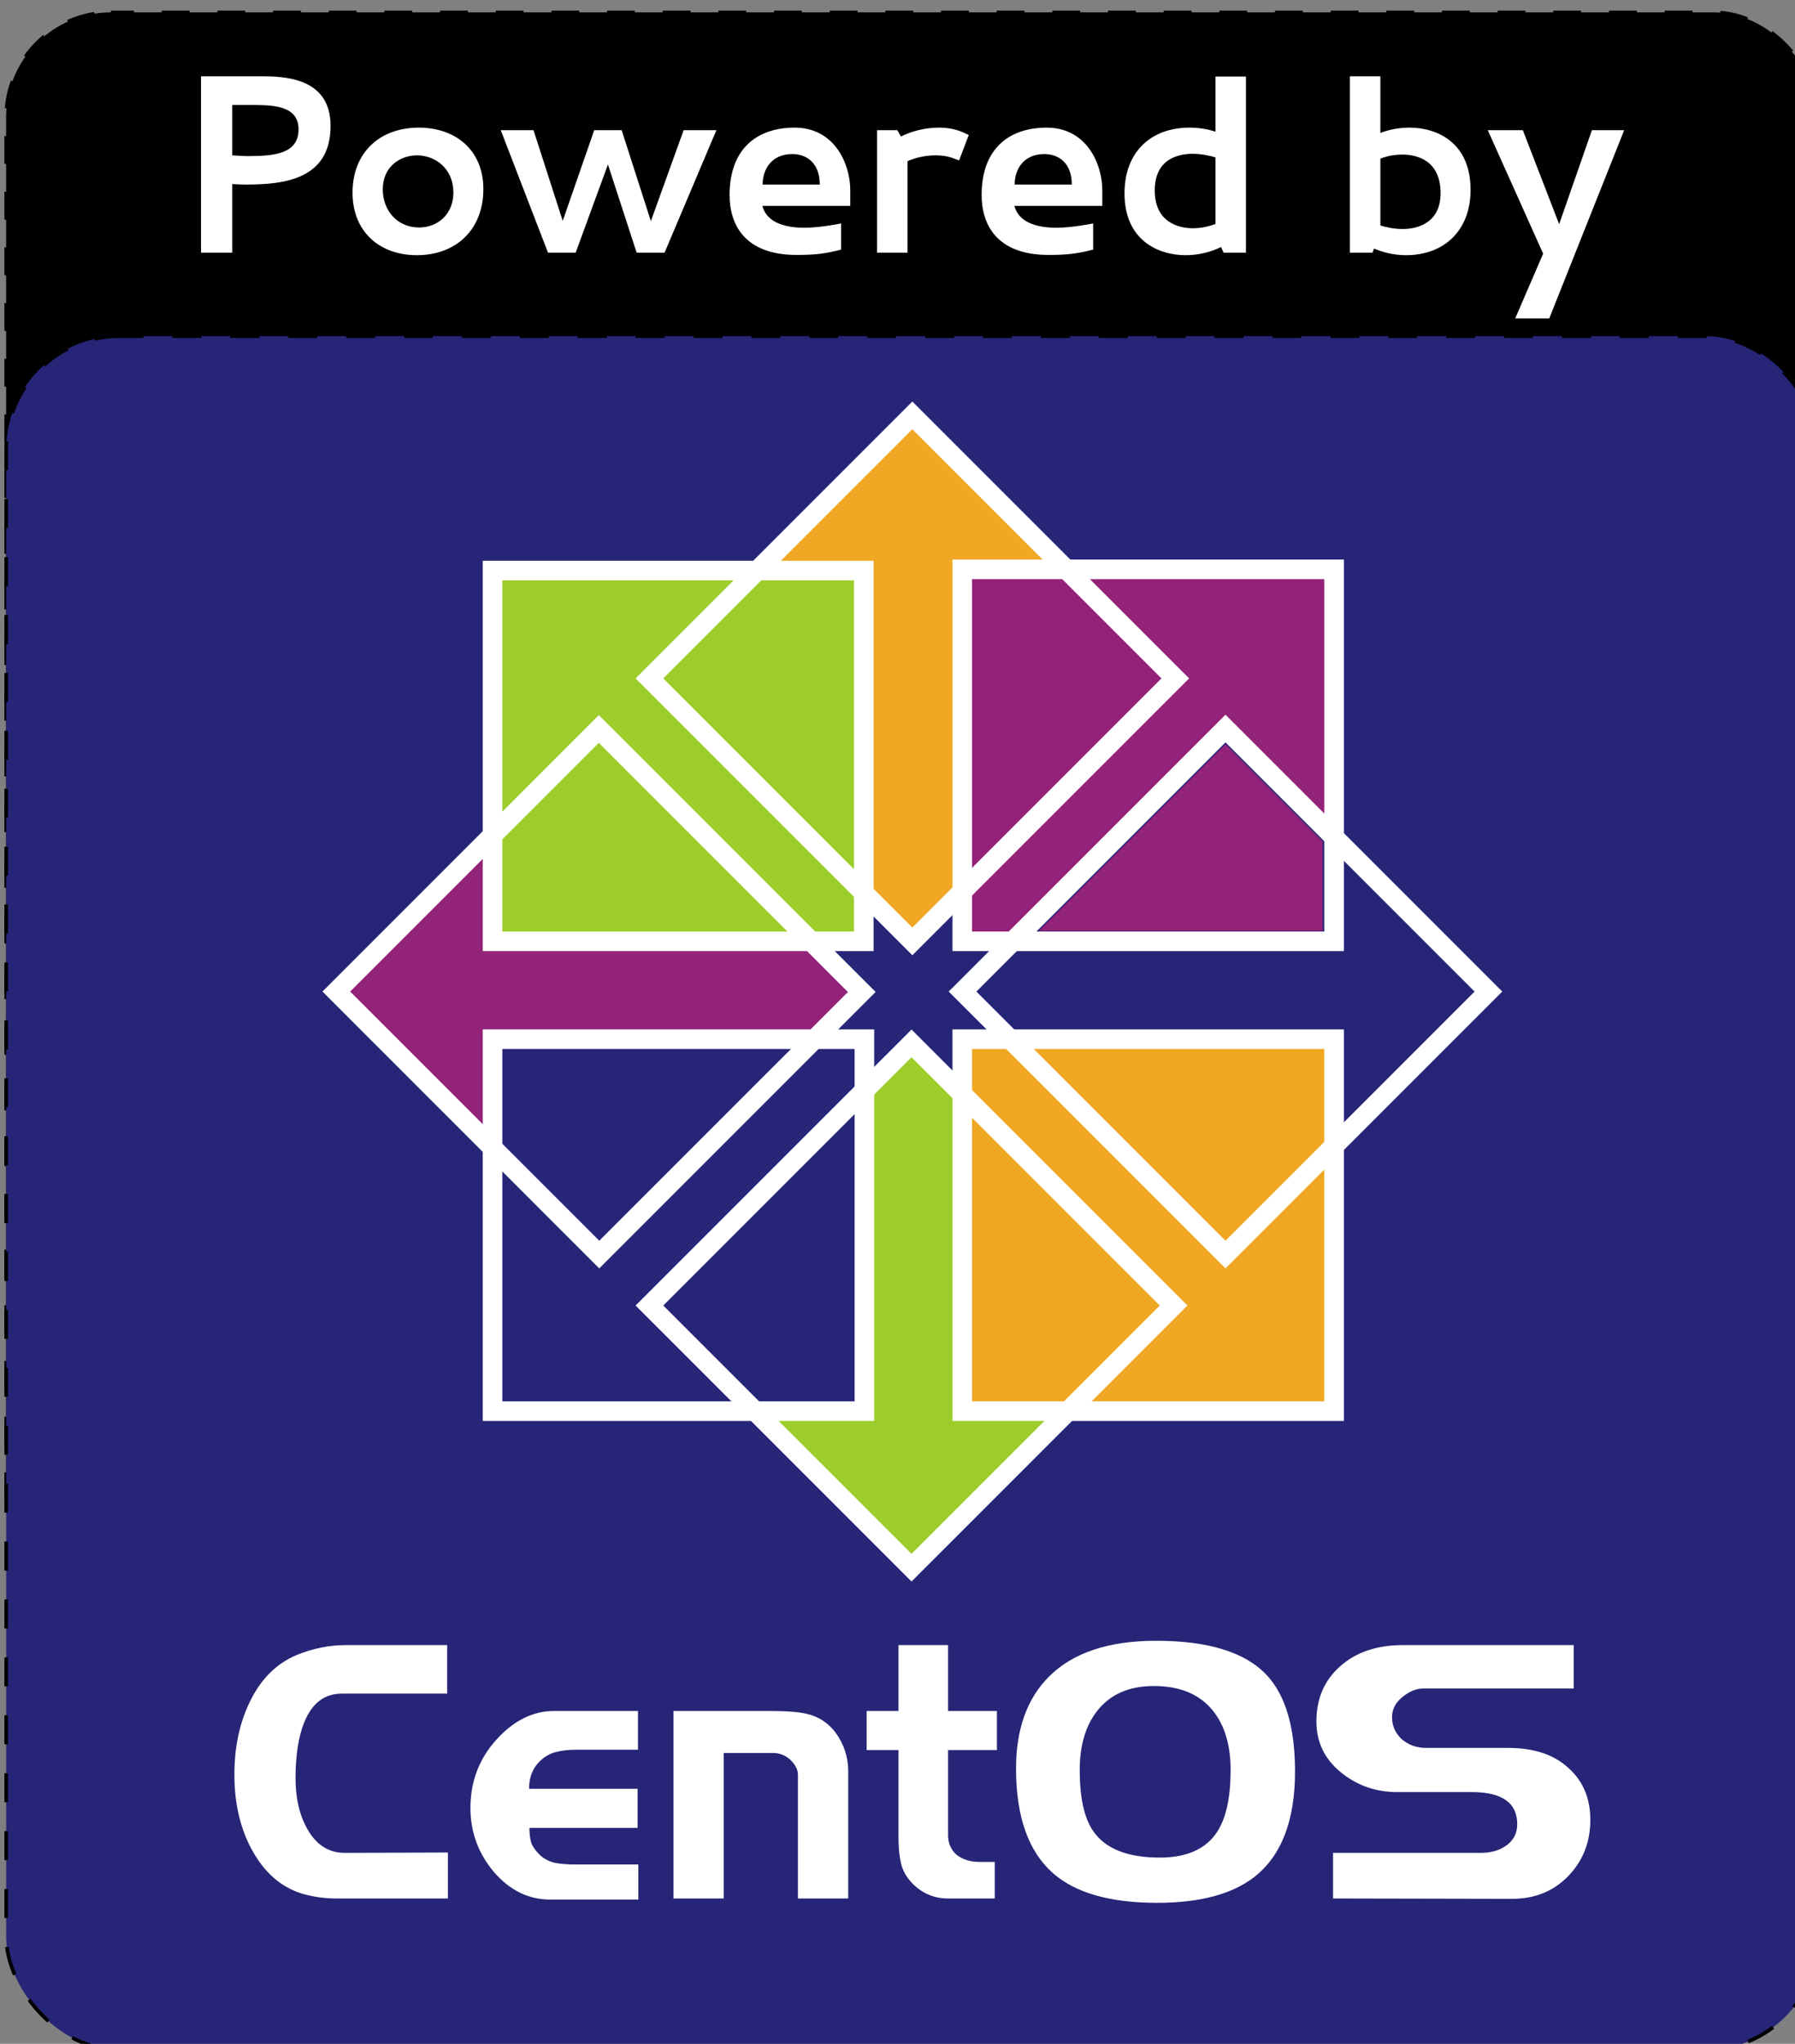 <?xml version="1.0" encoding="UTF-8" standalone="no"?>
<!-- Created with Inkscape (http://www.inkscape.org/) -->

<svg
   xmlns:dc="http://purl.org/dc/elements/1.1/"
   xmlns:cc="http://creativecommons.org/ns#"
   xmlns:rdf="http://www.w3.org/1999/02/22-rdf-syntax-ns#"
   xmlns:svg="http://www.w3.org/2000/svg"
   xmlns="http://www.w3.org/2000/svg"
   xmlns:sodipodi="http://sodipodi.sourceforge.net/DTD/sodipodi-0.dtd"
   xmlns:inkscape="http://www.inkscape.org/namespaces/inkscape"
   width="744.094"
   height="847"
   id="svg3506"
   version="1.1"
   inkscape:version="0.47 r22583"
   sodipodi:docname="Powered-CentOS.svg"
   inkscape:export-filename="/home/william/Documentos/artes graficas/fedora/funcionaconfedora.png"
   inkscape:export-xdpi="57.049999"
   inkscape:export-ydpi="57.049999">
  <rect width="100%" height="100%" fill="#808080" stroke="none"/>
  <defs
     id="defs3508">
    <linearGradient
       id="linearGradient3937">
      <stop
         style="stop-color:#262577;stop-opacity:1;"
         offset="0"
         id="stop3939" />
      <stop
         style="stop-color:#262577;stop-opacity:0;"
         offset="1"
         id="stop3941" />
    </linearGradient>
    <inkscape:perspective
       sodipodi:type="inkscape:persp3d"
       inkscape:vp_x="0 : 526.18109 : 1"
       inkscape:vp_y="0 : 1000 : 0"
       inkscape:vp_z="744.09448 : 526.18109 : 1"
       inkscape:persp3d-origin="372.04724 : 350.78739 : 1"
       id="perspective28" />
    <inkscape:perspective
       id="perspective25"
       inkscape:persp3d-origin="32 : 21.333333 : 1"
       inkscape:vp_z="64 : 32 : 1"
       inkscape:vp_y="0 : 1000 : 0"
       inkscape:vp_x="0 : 32 : 1"
       sodipodi:type="inkscape:persp3d" />
    <inkscape:perspective
       id="perspective3123"
       inkscape:persp3d-origin="0.5 : 0.33333333 : 1"
       inkscape:vp_z="1 : 0.5 : 1"
       inkscape:vp_y="0 : 1000 : 0"
       inkscape:vp_x="0 : 0.5 : 1"
       sodipodi:type="inkscape:persp3d" />
  </defs>
  <sodipodi:namedview
     id="base"
     pagecolor="#ffffff"
     bordercolor="#666666"
     borderopacity="1.0"
     inkscape:pageopacity="0.0"
     inkscape:pageshadow="2"
     inkscape:zoom="0.043076188"
     inkscape:cx="-35.868241"
     inkscape:cy="488.90798"
     inkscape:document-units="px"
     inkscape:current-layer="layer1"
     showgrid="false"
     inkscape:window-width="1366"
     inkscape:window-height="693"
     inkscape:window-x="0"
     inkscape:window-y="25"
     inkscape:window-maximized="1"
     inkscape:snap-global="false" />
  <g
     inkscape:label="Capa 1"
     inkscape:groupmode="layer"
     id="layer1"
     transform="translate(0,-205.361)">
    <g
       id="g3969">
      <rect
         ry="43.465"
         y="210.487"
         x="2.535"
         height="656.468"
         width="751.34"
         id="rect3965"
         style="fill:#000000;fill-opacity:1;stroke:#000000;stroke-width:1.442;stroke-miterlimit:4;stroke-opacity:1;stroke-dasharray:11.537, 11.537;stroke-dashoffset:2.019" />
      <rect
         style="fill:#262577;fill-opacity:1;stroke:#000000;stroke-width:1.5;stroke-miterlimit:4;stroke-opacity:1;stroke-dasharray:12, 12;stroke-dashoffset:2.1"
         id="rect3955"
         width="751.282"
         height="710.256"
         x="2.564"
         y="344.67"
         ry="47.026" />
      <g
         id="flowRoot3073"
         style="font-size:40px;font-style:normal;font-variant:normal;font-weight:normal;font-stretch:normal;line-height:125%;letter-spacing:0px;word-spacing:0px;fill:#ffffff;fill-opacity:1;stroke:none;font-family:Monospace;-inkscape-font-specification:Monospace"
         transform="matrix(1.62,0,0,1.62,-28.168,-780.84)">
        <path
           id="path4199"
           style="font-size:65px;font-weight:bold;fill:#ffffff;font-family:Cantarell;-inkscape-font-specification:Cantarell Bold"
           d="m 68.824,628.286 0,45.11 7.995,0 0,-17.55 c 1.17,0.065 2.275,0.13 3.51,0.13 9.75,0 21.645,-1.3 21.645,-15.015 0,-12.415 -11.96,-12.675 -17.81,-12.675 l -15.34,0 m 7.995,7.345 5.85,0 c 5.85,0 11.115,0.715 11.115,6.24 0,6.24 -6.175,6.825 -13,6.825 -1.365,0 -2.665,-0.13 -3.965,-0.195 l 0,-12.87" />
        <path
           id="path4201"
           style="font-size:65px;font-weight:bold;fill:#ffffff;font-family:Cantarell;-inkscape-font-specification:Cantarell Bold"
           d="m 124.563,641.416 c -10.075,0 -16.965,6.435 -16.965,16.64 0,10.01 6.955,15.99 16.445,15.99 9.945,0 17.03,-6.435 17.03,-16.9 0,-10.14 -7.28,-15.73 -16.51,-15.73 m -0.455,7.085 c 4.355,0 9.295,3.12 9.295,9.555 0,5.46 -3.965,8.905 -8.775,8.905 -5.59,0 -9.295,-4.355 -9.295,-9.75 0,-5.915 4.55,-8.71 8.775,-8.71" />
        <path
           id="path4203"
           style="font-size:65px;font-weight:bold;fill:#ffffff;font-family:Cantarell;-inkscape-font-specification:Cantarell Bold"
           d="m 145.521,642.066 12.09,31.33 7.085,0 8.255,-22.555 7.345,22.555 7.15,0 13.26,-31.33 -8.385,0 -8.385,23.27 -7.475,-23.27 -7.02,0 -8.06,23.205 -7.475,-23.205 -8.385,0" />
        <path
           id="path4205"
           style="font-size:65px;font-weight:bold;fill:#ffffff;font-family:Cantarell;-inkscape-font-specification:Cantarell Bold"
           d="m 232.618,665.921 c 0,0 -5.265,1.105 -9.36,1.105 -7.41,0 -10.075,-2.795 -10.79,-5.59 l 22.49,0 0,-4.03 c 0,-6.63 -3.965,-15.99 -14.235,-15.99 -9.425,0 -16.64,5.2 -16.64,17.225 0,7.28 3.575,15.34 17.16,15.34 4.16,0 6.955,-0.26 10.335,-1.105 l 1.04,-0.26 0,-6.695 m -12.48,-17.745 c 3.77,0 7.02,2.405 7.02,7.8 l -14.625,0 c 0,-3.9 2.275,-7.8 7.605,-7.8" />
        <path
           id="path4207"
           style="font-size:65px;font-weight:bold;fill:#ffffff;font-family:Cantarell;-inkscape-font-specification:Cantarell Bold"
           d="m 247.925,643.691 -0.91,-1.625 -5.2,0 0,31.33 7.8,0 0,-23.4 c 2.21,-0.975 4.745,-1.495 7.215,-1.495 1.755,0 3.25,0.26 4.745,0.845 l 1.235,0.455 2.47,-6.5 -1.105,-0.52 c -2.08,-0.975 -4.29,-1.365 -6.5,-1.365 -3.64,0 -7.02,0.91 -9.75,2.275" />
        <path
           id="path4209"
           style="font-size:65px;font-weight:bold;fill:#ffffff;font-family:Cantarell;-inkscape-font-specification:Cantarell Bold"
           d="m 297.11,665.921 c 0,0 -5.265,1.105 -9.36,1.105 -7.41,0 -10.075,-2.795 -10.79,-5.59 l 22.49,0 0,-4.03 c 0,-6.63 -3.965,-15.99 -14.235,-15.99 -9.425,0 -16.64,5.2 -16.64,17.225 0,7.28 3.575,15.34 17.16,15.34 4.16,0 6.955,-0.26 10.335,-1.105 l 1.04,-0.26 0,-6.695 m -12.48,-17.745 c 3.77,0 7.02,2.405 7.02,7.8 l -14.625,0 c 0,-3.9 2.275,-7.8 7.605,-7.8" />
        <path
           id="path4211"
           style="font-size:65px;font-weight:bold;fill:#ffffff;font-family:Cantarell;-inkscape-font-specification:Cantarell Bold"
           d="m 305.137,658.251 c 0,11.895 8.515,15.795 15.665,15.795 2.73,0 5.98,-0.585 9.035,-2.08 l 0.65,1.43 5.72,0 0,-45.045 -7.8,0 0,14.105 c -1.95,-0.65 -4.16,-1.04 -6.695,-1.04 -9.425,0 -16.575,5.85 -16.575,16.835 m 17.485,8.905 c -3.9,0 -9.75,-1.69 -9.75,-9.685 0,-7.93 5.85,-9.36 9.685,-9.36 2.21,0 4.355,0.455 5.85,0.91 l 0,17.03 c -1.495,0.585 -3.575,1.105 -5.785,1.105" />
        <path
           id="path4213"
           style="font-size:65px;font-weight:bold;fill:#ffffff;font-family:Cantarell;-inkscape-font-specification:Cantarell Bold"
           d="m 362.808,628.286 0,45.11 5.785,0 0.39,-1.04 c 2.145,0.91 5.005,1.69 8.19,1.69 9.685,0 16.51,-6.24 16.51,-16.705 0,-12.285 -8.775,-15.925 -15.6,-15.925 -2.795,0 -5.33,0.52 -7.475,1.365 l 0,-14.495 -7.8,0 m 13.39,20.02 c 3.9,0 9.815,1.56 9.815,9.88 0,7.54 -5.785,9.165 -9.685,9.165 -2.21,0 -4.29,-0.455 -5.72,-0.91 l 0,-17.095 c 2.015,-0.78 3.9,-1.04 5.59,-1.04" />
        <path
           id="path4215"
           style="font-size:65px;font-weight:bold;fill:#ffffff;font-family:Cantarell;-inkscape-font-specification:Cantarell Bold"
           d="m 398.089,642.066 14.17,31.59 -7.15,16.575 8.71,0 19.175,-48.165 -8.255,0 -8.385,24.05 -9.295,-24.05 -8.97,0" />
      </g>
      <g
         transform="matrix(8.113,0,0,8.113,118.592,356.661)"
         inkscape:label="Layer 1"
         id="layer1-9">
        <g
           id="g2298"
           transform="translate(-165.576,-698.66)">
          <rect
             transform="matrix(-0.707,-0.707,0.707,-0.707,0,0)"
             y="-375.163"
             x="-654.556"
             height="18.998"
             width="19.001"
             id="rect2070"
             style="fill:#efa724;fill-opacity:1;stroke:none"
             inkscape:export-filename="/home/angenenr/Desktop/downloads/path2408.png"
             inkscape:export-xdpi="2522.53"
             inkscape:export-ydpi="2522.53" />
          <rect
             transform="matrix(-0.707,-0.707,0.707,-0.707,0,0)"
             y="-397.792"
             x="-654.558"
             height="18.998"
             width="19.001"
             id="rect2068"
             style="fill:#932279;fill-opacity:1;stroke:none"
             inkscape:export-filename="/home/angenenr/Desktop/downloads/path2408.png"
             inkscape:export-xdpi="2522.53"
             inkscape:export-ydpi="2522.53" />
          <rect
             y="709.156"
             x="176.13"
             height="18.947"
             width="18.95"
             id="rect1274"
             style="fill:#9ccd2a;fill-opacity:1;stroke:none"
             inkscape:export-filename="/home/angenenr/Desktop/downloads/path2408.png"
             inkscape:export-xdpi="2522.53"
             inkscape:export-ydpi="2522.53" />
          <rect
             transform="matrix(-0.707,-0.707,0.707,-0.707,0,0)"
             y="-397.821"
             x="-677.162"
             height="18.948"
             width="18.951"
             id="rect2064"
             style="fill:#9ccd2a;fill-opacity:1;stroke:none"
             inkscape:export-filename="/home/angenenr/Desktop/downloads/path2408.png"
             inkscape:export-xdpi="2522.53"
             inkscape:export-ydpi="2522.53" />
          <rect
             y="733.106"
             x="176.13"
             height="18.997"
             width="19"
             id="rect2039"
             style="fill:#262577;fill-opacity:1;stroke:none"
             inkscape:export-filename="/home/angenenr/Desktop/downloads/path2408.png"
             inkscape:export-xdpi="2522.53"
             inkscape:export-ydpi="2522.53" />
          <rect
             transform="matrix(-0.707,-0.707,0.707,-0.707,0,0)"
             y="-375.165"
             x="-677.184"
             height="18.998"
             width="19.001"
             id="rect2066"
             style="fill:#262577;fill-opacity:1;stroke:none"
             inkscape:export-filename="/home/angenenr/Desktop/downloads/path2408.png"
             inkscape:export-xdpi="2522.53"
             inkscape:export-ydpi="2522.53" />
          <rect
             y="709.106"
             x="200.13"
             height="18.997"
             width="19"
             id="rect2041"
             style="fill:#932279;fill-opacity:1;stroke:none"
             inkscape:export-filename="/home/angenenr/Desktop/downloads/path2408.png"
             inkscape:export-xdpi="2522.53"
             inkscape:export-ydpi="2522.53" />
          <rect
             transform="matrix(-0.707,-0.707,0.707,-0.707,0,0)"
             y="-375.165"
             x="-677.184"
             height="18.998"
             width="19.001"
             id="rect2082"
             style="fill:#262577;fill-opacity:1;stroke:#b091bc;stroke-width:0;stroke-linejoin:miter;stroke-miterlimit:4;stroke-opacity:0;stroke-dasharray:none"
             inkscape:export-filename="/home/angenenr/Desktop/downloads/path2408.png"
             inkscape:export-xdpi="2522.53"
             inkscape:export-ydpi="2522.53" />
          <rect
             y="733.106"
             x="200.13"
             height="18.997"
             width="19"
             id="rect2086"
             style="fill:#efa724;fill-opacity:1;stroke:none"
             inkscape:export-filename="/home/angenenr/Desktop/downloads/path2408.png"
             inkscape:export-xdpi="2522.53"
             inkscape:export-ydpi="2522.53" />
          <path
             id="rect2140"
             d="m 197.576,728.807 0.354,-0.354 13.435,-13.435 0.354,-0.354 -0.354,-0.354 -13.435,-13.435 -0.354,-0.354 -0.354,0.354 -13.435,13.435 -0.354,0.354 0.354,0.354 13.435,13.435 0.354,0.354 z m 0,-1.414 -12.728,-12.728 12.728,-12.728 12.728,12.728 -12.728,12.728 z"
             style="fill:#ffffff;fill-opacity:1;stroke:none"
             inkscape:export-filename="/home/angenenr/Desktop/downloads/path2408.png"
             inkscape:export-xdpi="2522.53"
             inkscape:export-ydpi="2522.53" />
          <path
             id="rect2142"
             d="m 181.578,744.803 0.354,-0.354 13.413,-13.413 0.354,-0.354 -0.354,-0.354 -13.435,-13.435 -0.354,-0.354 -0.354,0.354 -13.413,13.413 -0.354,0.354 0.354,0.354 13.435,13.435 0.354,0.354 z m 0,-1.414 -12.728,-12.728 12.706,-12.705 12.728,12.728 -12.706,12.705 z"
             style="fill:#ffffff;fill-opacity:1;stroke:none" />
          <path
             id="rect2144"
             d="m 175.625,708.656 0,0.5 0,18.938 0,0.5 0.5,0 18.969,0 0.5,0 0,-0.5 0,-18.938 0,-0.5 -0.5,0 -18.969,0 -0.5,0 z m 1,1 17.969,0 0,17.938 -17.969,0 0,-17.938 z"
             style="fill:#ffffff;fill-opacity:1;stroke:none"
             inkscape:export-filename="/home/angenenr/Desktop/downloads/path2408.png"
             inkscape:export-xdpi="2522.53"
             inkscape:export-ydpi="2522.53" />
          <path
             id="rect2146"
             d="m 197.533,760.796 0.354,-0.354 13.391,-13.39 0.354,-0.354 -0.354,-0.354 -13.391,-13.39 -0.354,-0.354 -0.354,0.354 -13.391,13.39 -0.354,0.354 0.354,0.354 13.391,13.39 0.354,0.354 z m 0,-1.414 -12.684,-12.683 12.684,-12.683 12.684,12.683 -12.684,12.683 z"
             style="fill:#ffffff;fill-opacity:1;stroke:none"
             inkscape:export-filename="/home/angenenr/Desktop/downloads/path2408.png"
             inkscape:export-xdpi="2522.53"
             inkscape:export-ydpi="2522.53" />
          <path
             id="rect2148"
             d="m 175.625,732.594 0,0.5 0,19 0,0.5 0.5,0 19,0 0.5,0 0,-0.5 0,-19 0,-0.5 -0.5,0 -19,0 -0.5,0 z m 1,1 18,0 0,18 -18,0 0,-18 z"
             style="fill:#ffffff;fill-opacity:1;stroke:none"
             inkscape:export-filename="/home/angenenr/Desktop/downloads/path2408.png"
             inkscape:export-xdpi="2522.53"
             inkscape:export-ydpi="2522.53" />
          <path
             id="rect2150"
             d="m 213.575,744.803 0.354,-0.354 13.435,-13.435 0.354,-0.354 -0.354,-0.354 -13.435,-13.435 -0.354,-0.354 -0.354,0.354 -13.435,13.435 -0.354,0.354 0.354,0.354 13.435,13.435 0.354,0.354 z m 0,-1.414 -12.728,-12.728 12.728,-12.728 12.728,12.728 -12.728,12.728 z"
             style="fill:#ffffff;fill-opacity:1;stroke:none" />
          <path
             id="rect2152"
             d="m 199.625,708.594 0,0.5 0,19 0,0.5 0.5,0 19,0 0.5,0 0,-0.5 0,-19 0,-0.5 -0.5,0 -19,0 -0.5,0 z m 1,1 18,0 0,18 -18,0 0,-18 z"
             style="fill:#ffffff;fill-opacity:1;stroke:none"
             inkscape:export-filename="/home/angenenr/Desktop/downloads/path2408.png"
             inkscape:export-xdpi="2522.53"
             inkscape:export-ydpi="2522.53" />
          <path
             id="rect2154"
             d="m 199.625,732.594 0,0.5 0,19 0,0.5 0.5,0 19,0 0.5,0 0,-0.5 0,-19 0,-0.5 -0.5,0 -19,0 -0.5,0 z m 1,1 18,0 0,18 -18,0 0,-18 z"
             style="fill:#ffffff;fill-opacity:1;stroke:none"
             inkscape:export-filename="/home/angenenr/Desktop/downloads/path2408.png"
             inkscape:export-xdpi="2522.53"
             inkscape:export-ydpi="2522.53" />
          <path
             style="fill:#262577;fill-opacity:1;stroke:#b091bc;stroke-width:0;stroke-linejoin:miter;stroke-miterlimit:4;stroke-opacity:0;stroke-dasharray:none"
             d="m 43.227,24.138 4.772,-4.772 2.483,2.481 2.483,2.481 0,2.291 0,2.291 -7.255,0 -7.255,0 4.772,-4.772 z"
             id="path2406"
             transform="translate(165.576,698.66)"
             inkscape:export-filename="/home/angenenr/Desktop/downloads/path2408.png"
             inkscape:export-xdpi="2522.53"
             inkscape:export-ydpi="2522.53" />
          <path
             style="fill:#932279;fill-opacity:1;stroke:#b091bc;stroke-width:0;stroke-linejoin:miter;stroke-miterlimit:4;stroke-opacity:0;stroke-dasharray:none"
             d="m 43.227,24.138 4.772,-4.772 2.483,2.481 2.483,2.481 0,2.291 0,2.291 -7.255,0 -7.255,0 4.772,-4.772 z"
             id="path2408"
             transform="translate(165.576,698.66)"
             inkscape:export-xdpi="2522.53"
             inkscape:export-ydpi="2522.53" />
        </g>
      </g>
      <g
         id="flowRoot2950"
         style="font-size:40px;font-style:normal;font-weight:normal;fill:#ffffff;fill-opacity:1;stroke:none;font-family:Bitstream Vera Sans"
         transform="translate(6.592,71.714)">
        <path
           id="path4186"
           style="font-size:150px;text-align:center;text-anchor:middle;fill:#ffffff;font-family:Denmark;-inkscape-font-specification:Denmark"
           d="m 179.07,920.418 -46.35,0 c -4.7,0 -9.35,-0.65 -13.95,-1.95 -8.9,-2.7 -15.95,-8.9 -21.15,-18.6 -4.7,-8.8 -7.05,-19.05 -7.05,-30.75 -4e-6,-11.3 2.1,-21.3 6.3,-30 4.6,-9.6 11.15,-16.15 19.65,-19.65 6.6,-2.7 13.35,-4.05 20.25,-4.05 l 42,0 0,20.1 -43.65,0 c -7.1,8e-5 -12.25,3.85 -15.45,11.55 -2.5,6 -3.75,13.85 -3.75,23.55 -3e-5,8.2 1.6,15.15 4.8,20.85 3.7,6.7 8.9,10.05 15.6,10.05 l 42.75,-0.15 0,19.05" />
        <path
           id="path4188"
           style="font-size:150px;text-align:center;text-anchor:middle;fill:#ffffff;font-family:Denmark;-inkscape-font-specification:Denmark"
           d="m 258.022,920.869 -36.6,0 c -8.9,0 -16.65,-3.8 -23.25,-11.4 -6.5,-7.7 -9.75,-16.55 -9.75,-26.55 0,-10.9 3.55,-20.3 10.65,-28.2 7.2,-8 15.2,-12 24,-12 l 34.8,0 0,16.05 -25.5,0 c -3.2,6e-5 -5.95,0.3 -8.25,0.9 -2.2,0.5 -4.25,1.55 -6.15,3.15 -3.5,3 -5.25,7.05 -5.25,12.15 l 45,0 0,16.2 -44.85,0 c -2e-5,2.4 0.25,4.45 0.75,6.15 0.6,1.6 1.75,3.25 3.45,4.95 1.7,1.6 3.7,2.7 6,3.3 2.4,0.5 5.3,0.75 8.7,0.75 l 26.25,0 0,14.55" />
        <path
           id="path4190"
           style="font-size:150px;text-align:center;text-anchor:middle;fill:#ffffff;font-family:Denmark;-inkscape-font-specification:Denmark"
           d="m 345.024,920.418 -20.85,0 0,-51.15 c -6e-5,-1.3 -0.3,-2.45 -0.9,-3.45 -0.6,-1.1 -1.45,-2.15 -2.55,-3.15 -2,-1.7 -4.3,-2.55 -6.9,-2.55 l -20.4,0 0,60.3 -20.85,0 0,-77.7 39.9,0 c 7.1,7e-5 12.25,0.4 15.45,1.2 5,1.2 9,3.85 12,7.95 3.4,4.8 5.1,10.05 5.1,15.75 l 0,52.8" />
        <path
           id="path4192"
           style="font-size:150px;text-align:center;text-anchor:middle;fill:#ffffff;font-family:Denmark;-inkscape-font-specification:Denmark"
           d="m 406.665,858.918 -20.25,0 0,35.25 c -3e-5,3.2 1.1,5.85 3.3,7.95 2.5,2.1 5.8,3.15 9.9,3.15 l 6.15,0 0,15.15 -19.35,0 c -5.8,0 -10.75,-2.1 -14.85,-6.3 -2.4,-2.5 -3.95,-5.25 -4.65,-8.25 -0.7,-3 -1.05,-6.55 -1.05,-10.65 l 0,-36.3 -13.2,0 0,-16.2 13.2,0 0,-27.3 20.55,0 0,27.3 20.25,0 0,16.2" />
        <path
           id="path4194"
           style="font-size:150px;text-align:center;text-anchor:middle;fill:#ffffff;font-family:Denmark;-inkscape-font-specification:Denmark"
           d="m 530.244,867.769 c -1.2e-4,20.4 -5.65,35 -16.95,43.8 -9.2,7.1 -22.6,10.65 -40.2,10.65 -19.5,-10e-6 -33.9,-4.1 -43.2,-12.3 -10.2,-9 -15.3,-23.45 -15.3,-43.35 0,-16.3 4.55,-29 13.65,-38.1 9.9,-9.9 24.7,-14.85 44.4,-14.85 21.7,10e-5 37,4.75 45.9,14.25 7.8,8.4 11.7,21.7 11.7,39.9 m -26.7,-0.6 c -9e-5,-10.3 -2.45,-18.5 -7.35,-24.6 -5.5,-6.8 -13.65,-10.2 -24.45,-10.2 -10.6,8e-5 -18.6,3.65 -24,10.95 -4.5,6.1 -6.75,14.05 -6.75,23.85 -3e-5,11.3 1.8,19.65 5.4,25.05 5,7.5 14.25,11.25 27.75,11.25 11.4,1e-5 19.4,-3.65 24,-10.95 3.6,-5.7 5.4,-14.15 5.4,-25.35" />
        <path
           id="path4196"
           style="font-size:150px;text-align:center;text-anchor:middle;fill:#ffffff;font-family:Denmark;-inkscape-font-specification:Denmark"
           d="m 652.655,887.869 c -1.2e-4,9.2 -3.05,16.95 -9.15,23.25 -6.1,6.3 -13.85,9.45 -23.25,9.45 l -74.25,-0.15 0,-18.9 61.2,0 c 4.1,2e-5 7.55,-0.95 10.35,-2.85 3.2,-2.2 4.8,-5.2 4.8,-9 -9e-5,-8.9 -6.3,-13.35 -18.9,-13.35 l -30.9,0 c -8.9,4e-5 -16.7,-2.75 -23.4,-8.25 -6.7,-5.5 -10.05,-12.5 -10.05,-21 -10e-6,-9.4 3.25,-17 9.75,-22.8 6.6,-5.9 15.25,-8.85 25.95,-8.85 l 70.95,0 0,18 -62.55,0 c -2.8,8e-5 -5.65,1.2 -8.55,3.6 -2.8,2.3 -4.2,5.05 -4.2,8.25 -4e-5,3.6 1.35,6.65 4.05,9.15 2.8,2.4 6.15,3.6 10.05,3.6 l 34.05,0 c 10.6,6e-5 18.9,2.75 24.9,8.25 6.1,5.4 9.15,12.6 9.15,21.6" />
      </g>
    </g>
  </g>
</svg>
